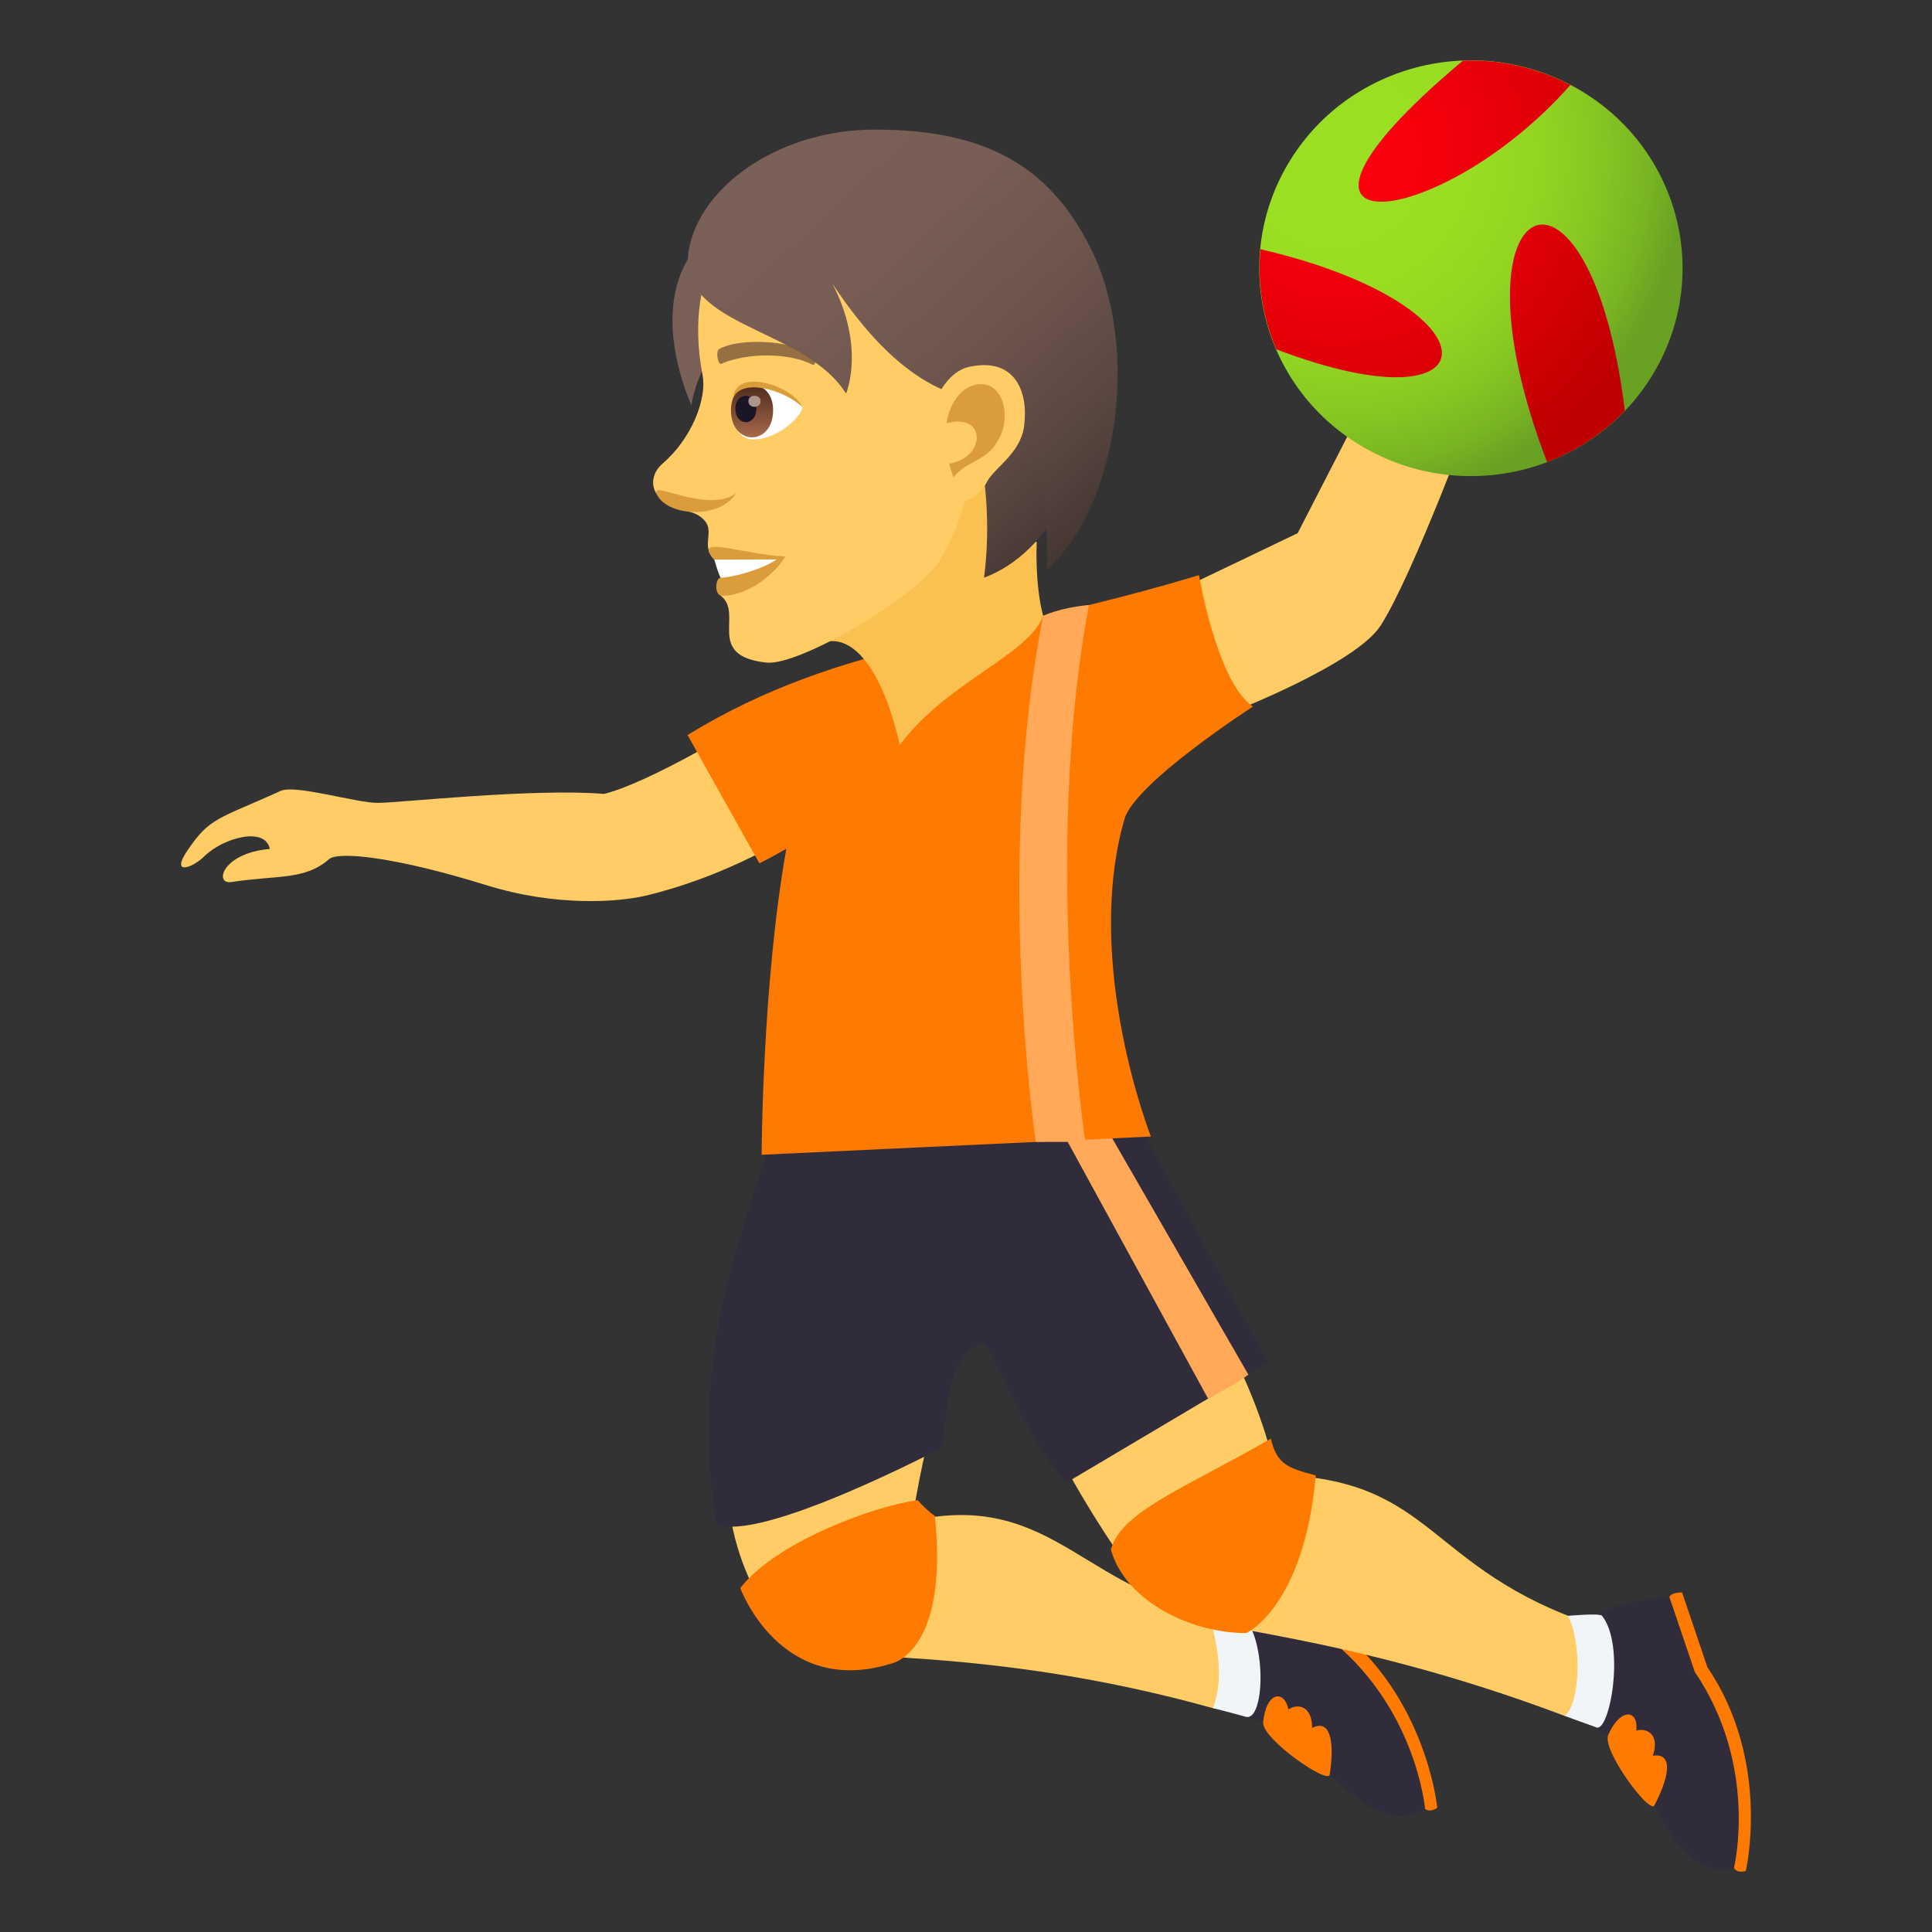 <?xml version="1.0" encoding="utf-8"?>
<!-- Generator: Adobe Illustrator 15.0.0, SVG Export Plug-In . SVG Version: 6.00 Build 0)  -->
<!DOCTYPE svg PUBLIC "-//W3C//DTD SVG 1.1//EN" "http://www.w3.org/Graphics/SVG/1.1/DTD/svg11.dtd">
<svg version="1.1" id="Layer_1" xmlns:x="http://ns.adobe.com/Extensibility/1.0/" xmlns:i="http://ns.adobe.com/AdobeIllustrator/10.0/" xmlns:graph="http://ns.adobe.com/Graphs/1.0/"
	 xmlns="http://www.w3.org/2000/svg" xmlns:xlink="http://www.w3.org/1999/xlink" xmlns:a="http://ns.adobe.com/AdobeSVGViewerExtensions/3.0/"
	 x="0px" y="0px" width="64px" height="64px" viewBox="0 0 64 64" enable-background="new 0 0 64 64" xml:space="preserve">
<rect x="0" y="0" width="64" height="64" fill="#333333" stroke="none"/>
<path fill="#FFCC66" d="M24.697,23.986c0,0-3.165,1.938-4.686,2.313c-2.335-0.193-6.744,0.291-7.483,0.298
	c-0.717,0.007-2.743-0.62-3.232-0.397c-2.074,0.943-2.337,0.863-3.091,1.979c-0.57,0.846,0.18,0.568,0.569,0.182
	c0.604-0.598,2.014-1.001,2.163-0.238c-1.58,0.134-1.855,1.186-1.27,1.096c1.508-0.235,2.431-0.055,3.228-0.755
	c0.323-0.283,2.282-0.054,5.208,0.856c2.313,0.72,4.36,0.564,5.261,0.355c2.5-0.584,4.479-1.792,4.479-1.792L24.697,23.986z"/>
<path fill="#FF7A00" d="M57.831,61.98c0,0,0.854-3.619-1.27-6.748l-0.84-2.48c-0.379-0.004-0.42,0.152-0.42,0.152
	s-0.617,2.43,2.139,8.971C57.44,61.875,57.507,62.061,57.831,61.98z"/>
<path fill="#302C3B" d="M52.925,57.328c1.586,0.332,2.123,5.141,4.516,4.547c0,0,0.826-3.363-1.299-6.49l-0.84-2.48
	C51.204,53.287,51.983,54.764,52.925,57.328z"/>
<path fill="#FF7A00" d="M54.804,59.809c0.576-1.111,0.555-1.754-0.053-1.646c0.242-0.705-0.197-0.936-0.547-0.834
	c0.082-0.707-0.539-0.768-0.932,0.152C53.075,58,54.649,60.107,54.804,59.809z"/>
<path fill="#FF7A00" d="M47.612,59.889c0,0-0.352-3.701-3.369-5.994l-1.592-2.086c-0.361,0.115-0.352,0.277-0.352,0.277
	s0.195,2.5,4.906,7.828C47.206,59.914,47.329,60.066,47.612,59.889z"/>
<path fill="#302C3B" d="M41.411,56.957c1.607-0.186,3.721,4.275,5.795,2.957c0,0-0.295-3.449-3.313-5.742L42.3,52.086
	C38.54,53.746,39.692,54.826,41.411,56.957z"/>
<path fill="#FF7A00" d="M44.048,58.787c0.188-1.234-0.039-1.836-0.582-1.543c0.002-0.744-0.486-0.824-0.785-0.617
	c-0.148-0.695-0.76-0.557-0.836,0.438C41.825,57.621,43.995,59.121,44.048,58.787z"/>
<path fill="#FFCC66" d="M40.839,53.494c-4.814-0.416-5.803-4.188-10.622-3.115c0.299-1.961,0.686-3.285,0.686-3.285
	s-4.793,0.762-6.756,0.813c-0.432,3.611,1.619,6.266,2.336,6.635c1.033,0.535,6.15-0.057,13.698,2.043
	C40.798,56.754,41.157,53.521,40.839,53.494z"/>
<path fill="#F2F5F7" d="M41.169,53.494c-0.211-0.229-1.221-0.266-1.221-0.266s0.785,1.949,0.232,3.355
	c0.359,0.092,0.721,0.184,1.088,0.287C41.884,57.043,41.987,54.387,41.169,53.494z"/>
<path fill="#FF7A00" d="M30.401,49.697c0.125,0.146,0.402,0.418,0.566,0.518c0.469,4.52-1.426,4.889-1.426,4.889
	c-3.689,1.154-5.018-2.496-5.018-2.496C25.668,51.107,28.926,49.887,30.401,49.697z"/>
<path fill="#FFCC66" d="M52.765,53.824c-5.578-1.869-5.201-4.832-10.498-4.969c-0.391-1.945-1.129-3.344-1.76-4.789
	c-1.926,0.496-3.678,3.295-5.504,4.006c1.381,2.586,2.971,4.846,3.652,5.277c0.98,0.625,5.85,0.727,13.176,3.492
	C52.429,57.066,53.067,53.926,52.765,53.824z"/>
<path fill="#F2F5F7" d="M53.071,53.527c-0.074-0.098-1.133,0-1.133,0c0.443,0.77,0.443,2.883-0.107,3.314
	c0.348,0.123,0.695,0.256,1.057,0.383C53.321,57.377,53.853,54.523,53.071,53.527z"/>
<path fill="#FF7A00" d="M42.099,47.658c0.199,0.852,0.568,0.975,1.488,1.217c-0.395,4.369-2.305,5.223-2.305,5.223
	c-1.842,0-4.012-1.068-4.482-2.764C37.122,50.072,39.3,49.27,42.099,47.658z"/>
<path fill="#302C3B" d="M37.899,37.563H25.573c-0.709,2.857-2.785,6.641-1.857,12.916c1.418,0.676,7.5-2.527,7.5-2.527
	c0.225-2.426,0.475-3.068,1.309-3.488c0.24-0.121,1.395,3.117,2.786,4.66l6.701-3.977L37.899,37.563z"/>
<path fill="#FFA959" d="M41.354,45.537c-0.488,0.367-1.336,0.793-1.336,0.793l-4.793-8.768h1.535L41.354,45.537z"/>
<path fill="#FFCC66" d="M42.987,17.662l2.834-5.514l3.057,1.297c0,0-2.07,5.613-3.145,7.281c-0.822,1.273-4.902,2.855-4.902,2.855
	l-1.438-4.197L42.987,17.662z"/>
<radialGradient id="SVGID_1_" cx="43.715" cy="5.18" r="11.543" gradientTransform="matrix(1.008 0 0 1 0.164 0)" gradientUnits="userSpaceOnUse">
	<stop  offset="0" style="stop-color:#9BE022"/>
	<stop  offset="0.365" style="stop-color:#99DE22"/>
	<stop  offset="0.576" style="stop-color:#93D522"/>
	<stop  offset="0.748" style="stop-color:#87C722"/>
	<stop  offset="0.897" style="stop-color:#78B423"/>
	<stop  offset="1" style="stop-color:#69A123"/>
	<a:midPointStop  offset="0" style="stop-color:#9BE022"/>
	<a:midPointStop  offset="0.806" style="stop-color:#9BE022"/>
	<a:midPointStop  offset="1" style="stop-color:#69A123"/>
</radialGradient>
<path fill="url(#SVGID_1_)" d="M52.229,2.923c3.355,1.902,4.504,6.111,2.568,9.406c-1.938,3.295-6.223,4.42-9.574,2.518
	c-3.352-1.898-4.504-6.107-2.566-9.402C44.593,2.148,48.88,1.023,52.229,2.923z"/>
<radialGradient id="SVGID_2_" cx="43.715" cy="5.18" r="11.543" gradientTransform="matrix(1.008 0 0 1 0.164 0)" gradientUnits="userSpaceOnUse">
	<stop  offset="0" style="stop-color:#FF000E"/>
	<stop  offset="0.224" style="stop-color:#F8000C"/>
	<stop  offset="0.553" style="stop-color:#E40008"/>
	<stop  offset="0.945" style="stop-color:#C40001"/>
	<stop  offset="1" style="stop-color:#BF0000"/>
	<a:midPointStop  offset="0" style="stop-color:#FF000E"/>
	<a:midPointStop  offset="0.624" style="stop-color:#FF000E"/>
	<a:midPointStop  offset="1" style="stop-color:#BF0000"/>
</radialGradient>
<path fill="url(#SVGID_2_)" d="M52.019,2.816c-4.373,4.961-11.184,5.605-3.611-0.762c0.018-0.016,0.035-0.029,0.051-0.043
	C49.663,1.964,50.89,2.224,52.019,2.816z"/>
<radialGradient id="SVGID_3_" cx="43.716" cy="5.18" r="11.542" gradientTransform="matrix(1.008 0 0 1 0.164 0)" gradientUnits="userSpaceOnUse">
	<stop  offset="0" style="stop-color:#FF000E"/>
	<stop  offset="0.224" style="stop-color:#F8000C"/>
	<stop  offset="0.553" style="stop-color:#E40008"/>
	<stop  offset="0.945" style="stop-color:#C40001"/>
	<stop  offset="1" style="stop-color:#BF0000"/>
	<a:midPointStop  offset="0" style="stop-color:#FF000E"/>
	<a:midPointStop  offset="0.624" style="stop-color:#FF000E"/>
	<a:midPointStop  offset="1" style="stop-color:#BF0000"/>
</radialGradient>
<path fill="url(#SVGID_3_)" d="M51.249,15.306c-3.484-9.078,1.418-11.145,2.576-1.701C53.091,14.367,52.21,14.943,51.249,15.306z"/>
<radialGradient id="SVGID_4_" cx="43.716" cy="5.179" r="11.546" gradientTransform="matrix(1.008 0 0 1 0.164 0)" gradientUnits="userSpaceOnUse">
	<stop  offset="0" style="stop-color:#FF000E"/>
	<stop  offset="0.224" style="stop-color:#F8000C"/>
	<stop  offset="0.553" style="stop-color:#E40008"/>
	<stop  offset="0.945" style="stop-color:#C40001"/>
	<stop  offset="1" style="stop-color:#BF0000"/>
	<a:midPointStop  offset="0" style="stop-color:#FF000E"/>
	<a:midPointStop  offset="0.624" style="stop-color:#FF000E"/>
	<a:midPointStop  offset="1" style="stop-color:#BF0000"/>
</radialGradient>
<path fill="url(#SVGID_4_)" d="M41.753,8.255c7.998,1.857,7.854,6.111,0.529,3.318C41.833,10.531,41.646,9.392,41.753,8.255z"/>
<path fill="#FF7A00" d="M41.505,23.406c-1.193-0.799-1.787-4.355-1.787-4.355c-7.102,2.152-11.801,2.152-16.942,5.297l2.381,4.252
	c0.297-0.15,0.596-0.314,0.891-0.482c-0.799,4.473-0.818,10.135-0.818,10.135l12.895-0.604c0,0-2.252-5.715-0.877-10.514
	C37.595,25.927,41.505,23.406,41.505,23.406z"/>
<path fill="#FFA959" d="M36.073,20.041c-0.988,0.094-1.518,0.359-1.518,0.359c-1.62,8.229-0.244,17.426-0.244,17.426h1.641
	C35.952,37.826,34.521,28.273,36.073,20.041z"/>
<path fill="#FAC150" d="M27.058,21.359c1.328-0.633,2.297,1.288,2.75,3.319c1.531-2.078,4.282-2.984,4.747-4.278
	c-0.285-1.087-0.212-2.438-0.212-2.438C33.458,17.457,30.537,10.576,27.058,21.359z"/>
<path fill="#7A6056" d="M22.901,13.428c0.517-3.055,3.992-3.862,2.828-6.761C22.028,7.537,21.695,10.515,22.901,13.428z"/>
<path fill="#FFCC66" d="M28.138,5.51c-4.033,0.645-5.514,3.525-4.864,6.92c0.147,0.767-0.346,2.08-1.322,2.924
	c-0.355,0.307-0.389,0.712-0.215,0.984c0.341,0.532,1.089,0.537,1.401,0.736c0.699,0.446-0.001,0.938,0.525,1.464
	c0.238,0.238,0.923-0.08,0.2,1.188c0.804,0.588-0.539,2.004,1.532,2.224c1.088,0.114,5.047-2.215,5.758-3.418
	c0.826-1.402,0.958-2.629,0.958-2.629c3.097-0.892,4.189-3.594,3.522-6.422C34.702,5.526,30.751,5.093,28.138,5.51z"/>
<path fill="#DB9D3A" d="M23.663,18.539c0.379,0.231,0.212,0.598,0.212,0.598c-0.182,0-0.227,0.599,0.043,0.599
	c0.943,0,1.811-0.81,2.096-1.302C24.534,18.363,22.911,17.695,23.663,18.539z"/>
<path fill="#FFFFFF" d="M23.663,18.539c0,0,0.144,0.515,0.212,0.598c0.296,0,1.262-0.216,1.854-0.604L23.663,18.539z"/>
<path fill="#DB9D3A" d="M21.747,16.342c0.278,0.744,2.065,0.904,2.636,0C23.441,17.022,21.583,15.91,21.747,16.342z"/>
<path id="Path_672_" fill="#966F42" d="M26.939,11.733c-0.858-0.497-2.5-0.52-3.111-0.174c-0.132,0.066-0.045,0.535,0.065,0.491
	c0.853-0.368,2.227-0.377,3.024,0.03C27.023,12.133,27.068,11.801,26.939,11.733z"/>
<linearGradient id="SVGID_5_" gradientUnits="userSpaceOnUse" x1="35.944" y1="17" x2="25.853" y2="6.128">
	<stop  offset="0" style="stop-color:#473834"/>
	<stop  offset="0.195" style="stop-color:#5B4842"/>
	<stop  offset="0.431" style="stop-color:#6D554D"/>
	<stop  offset="0.688" style="stop-color:#775D54"/>
	<stop  offset="1" style="stop-color:#7A6056"/>
	<a:midPointStop  offset="0" style="stop-color:#473834"/>
	<a:midPointStop  offset="0.255" style="stop-color:#473834"/>
	<a:midPointStop  offset="1" style="stop-color:#7A6056"/>
</linearGradient>
<path fill="url(#SVGID_5_)" d="M28.963,8.402c3.256,3.168,4.057,7.49,3.635,10.734C37.063,17.484,38.309,7.327,28.963,8.402z"/>
<linearGradient id="SVGID_6_" gradientUnits="userSpaceOnUse" x1="36.969" y1="16.599" x2="26.004" y2="4.784">
	<stop  offset="0" style="stop-color:#473834"/>
	<stop  offset="0.195" style="stop-color:#5B4842"/>
	<stop  offset="0.431" style="stop-color:#6D554D"/>
	<stop  offset="0.688" style="stop-color:#775D54"/>
	<stop  offset="1" style="stop-color:#7A6056"/>
	<a:midPointStop  offset="0" style="stop-color:#473834"/>
	<a:midPointStop  offset="0.255" style="stop-color:#473834"/>
	<a:midPointStop  offset="1" style="stop-color:#7A6056"/>
</linearGradient>
<path fill="url(#SVGID_6_)" d="M34.692,18.85c2.266-1.983,3.174-7.28,1.387-10.729c-1.32-2.552-3.35-3.837-7.116-3.828
	c-3.051,0.007-5.584,1.748-6.097,3.759c-0.714,2.801,3.714,2.69,5.161,4.985c0,0,0.65-1.521-0.453-3.64
	C32.32,16.553,34.651,9.871,34.692,18.85z"/>
<path fill="#FFCC66" d="M32.125,12.147c-1.505,0.311-1.974,3.711-0.846,4.449c0.158,0.104,0.981,0.194,1.418-0.638
	c0.241-0.463,1.105-0.932,1.227-1.835C34.077,12.965,33.622,11.837,32.125,12.147z"/>
<path id="Path_671_" fill="#DB9D3A" d="M32.205,12.776c-0.383,0.131-0.743,0.574-0.853,1.247c1.355-0.368,1.295,1.155,0.089,1.336
	c0.039,0.148,0.085,0.3,0.145,0.455c0.479-0.613,1.113-0.472,1.543-1.35C33.519,13.672,33.153,12.456,32.205,12.776z"/>
<path fill="#FFFFFF" d="M26.58,13.481c0.021,0.217-0.667,1.002-1.542,1.075c-0.499,0.043-0.677-0.344-0.789-0.76
	C24.141,12.142,26.088,12.73,26.58,13.481z"/>
<linearGradient id="Path_1_" gradientUnits="userSpaceOnUse" x1="24.912" y1="14.489" x2="24.912" y2="12.747">
	<stop  offset="0" style="stop-color:#A6694A"/>
	<stop  offset="1" style="stop-color:#4F2A1E"/>
	<a:midPointStop  offset="0" style="stop-color:#A6694A"/>
	<a:midPointStop  offset="0.5" style="stop-color:#A6694A"/>
	<a:midPointStop  offset="1" style="stop-color:#4F2A1E"/>
</linearGradient>
<path id="Path_670_" fill="url(#Path_1_)" d="M24.214,13.585c0,1.204,1.396,1.204,1.396,0C25.61,12.467,24.214,12.467,24.214,13.585
	z"/>
<path id="Path_669_" fill="#1A1626" d="M24.36,13.533c0,0.603,0.696,0.603,0.696,0C25.056,12.972,24.36,12.972,24.36,13.533z"/>
<path id="Path_668_" fill="#AB968C" d="M24.791,13.289c0,0.251,0.405,0.251,0.405,0C25.195,13.052,24.791,13.052,24.791,13.289z"/>
<path fill="#DB9D3A" d="M26.58,13.481c-0.375-0.751-2.244-1.298-2.294-0.284C24.548,12.515,25.935,12.89,26.58,13.481z"/>
</svg>
